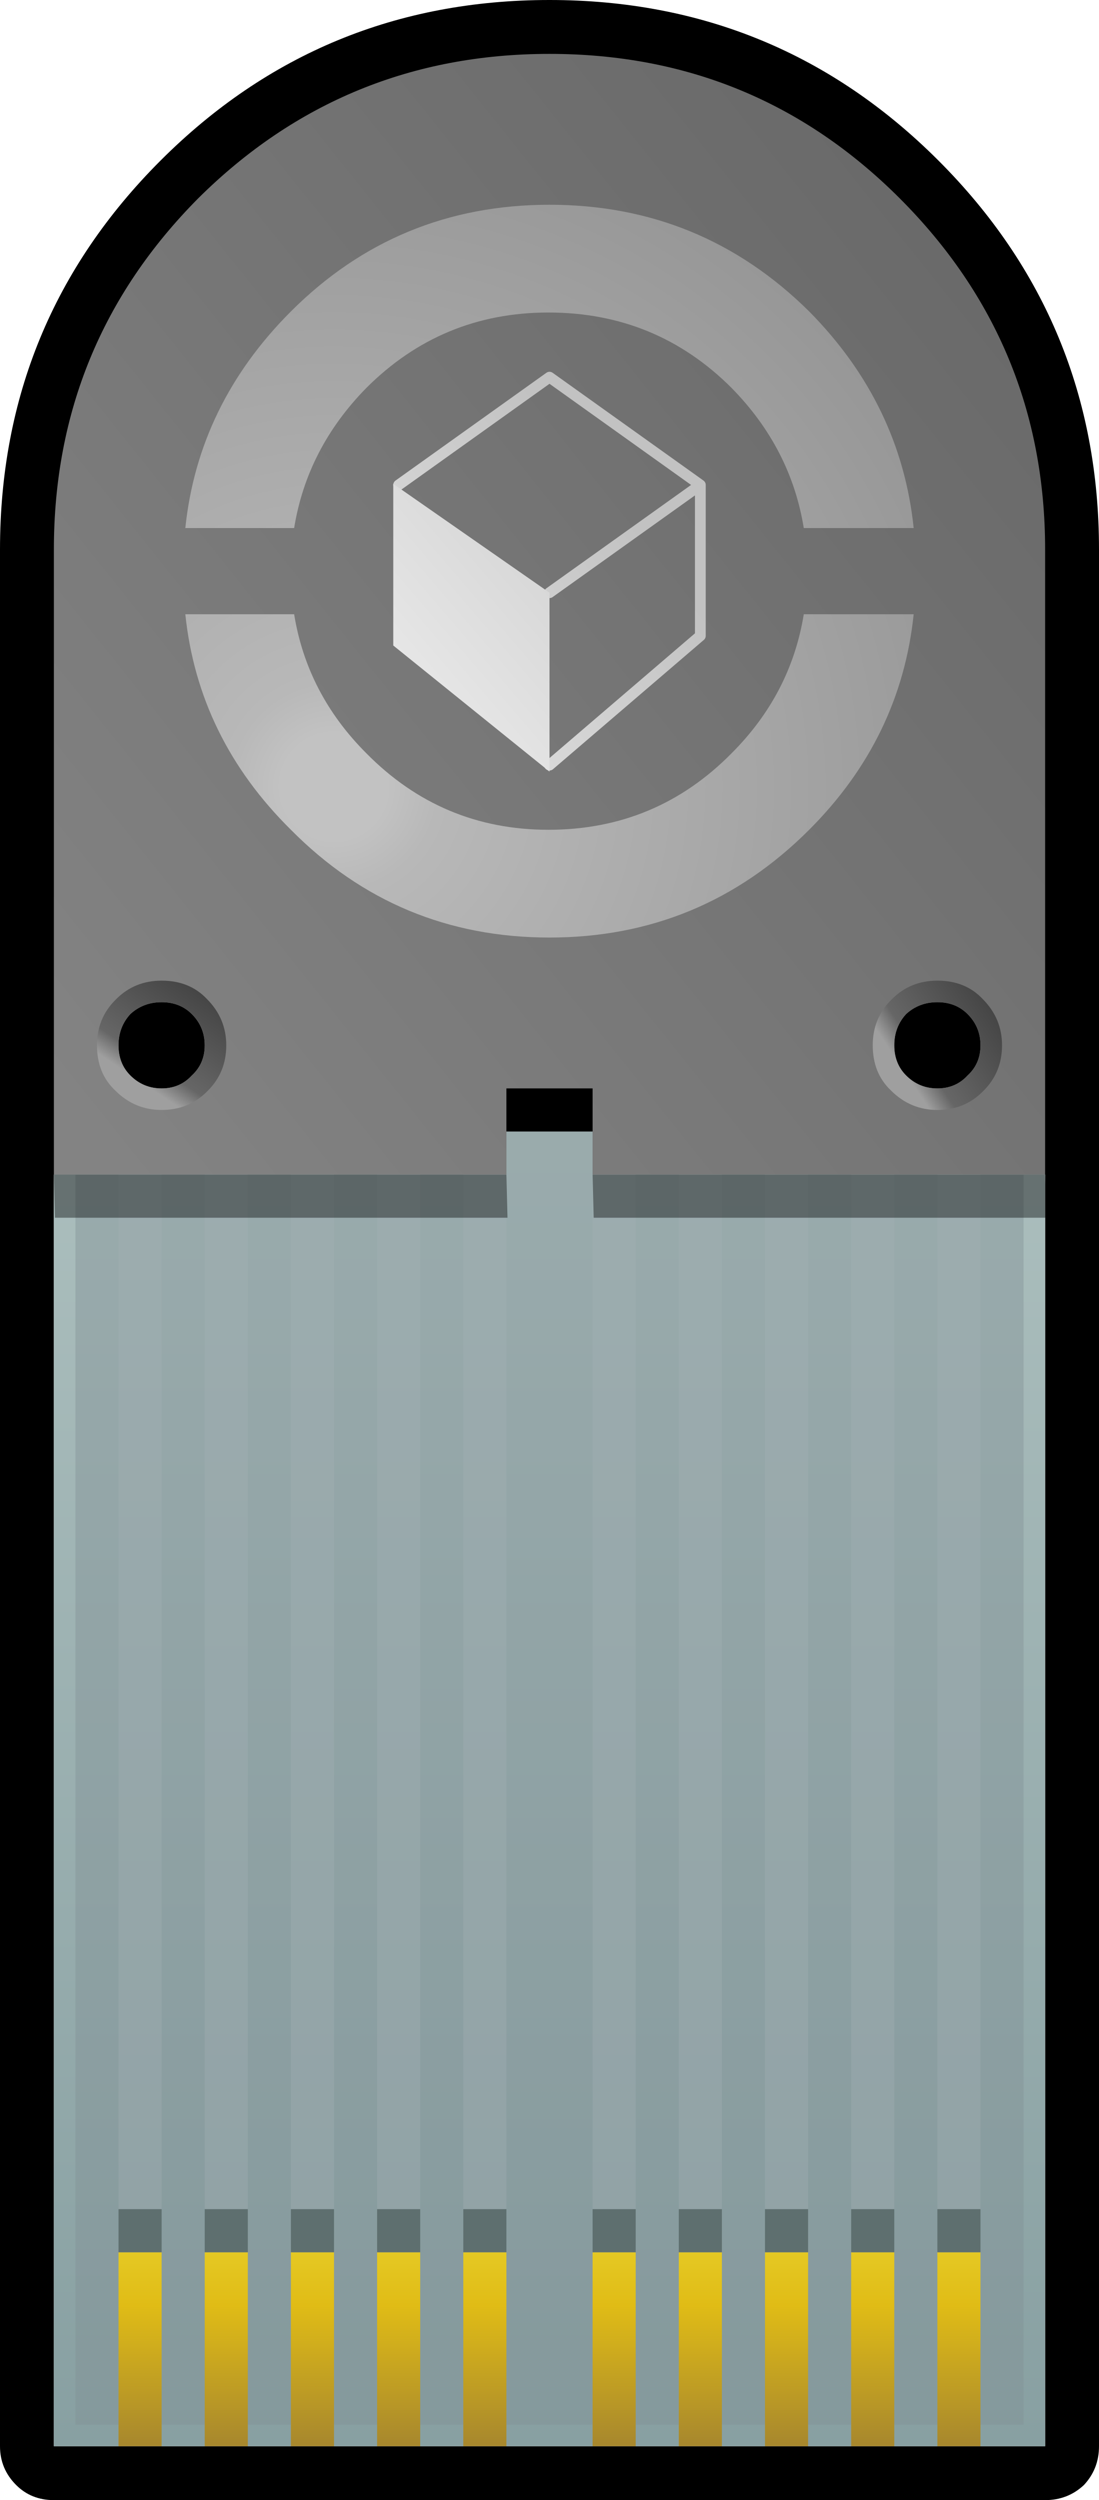 <?xml version="1.0" encoding="UTF-8" standalone="no"?>
<svg xmlns:xlink="http://www.w3.org/1999/xlink" height="116.0px" width="51.0px" xmlns="http://www.w3.org/2000/svg">
  <g transform="matrix(1.0, 0.0, 0.0, 1.0, 25.5, 58.5)">
    <path d="M18.05 -51.05 Q25.5 -43.6 25.5 -33.0 L25.5 55.0 Q25.5 56.05 24.8 56.8 24.05 57.5 23.0 57.5 L-23.0 57.5 Q-24.05 57.5 -24.75 56.8 -25.5 56.05 -25.5 55.0 L-25.5 -33.0 Q-25.5 -43.6 -18.05 -51.05 -10.6 -58.5 0.0 -58.5 10.6 -58.5 18.05 -51.05 M2.0 -4.0 L2.0 -6.0 -2.0 -6.0 -2.0 -4.0 -23.0 -4.0 -23.0 55.0 23.0 55.0 23.0 -4.0 2.0 -4.0" fill="#000000" fill-rule="evenodd" stroke="none"/>
    <path d="M-23.0 -4.0 L-23.0 -33.0 Q-23.0 -42.55 -16.3 -49.3 -9.55 -56.0 0.0 -56.0 9.55 -56.0 16.25 -49.3 23.0 -42.55 23.0 -33.0 L23.0 -4.0 2.0 -4.0 2.0 -6.0 -2.0 -6.0 -2.0 -4.0 -23.0 -4.0" fill="url(#gradient0)" fill-rule="evenodd" stroke="none"/>
    <path d="M-23.0 -4.0 L-2.0 -4.0 -2.0 -6.0 2.0 -6.0 2.0 -4.0 23.0 -4.0 23.0 55.0 -23.0 55.0 -23.0 -4.0" fill="url(#gradient1)" fill-rule="evenodd" stroke="none"/>
    <path d="M2.0 -6.0 L-2.0 -6.0 -2.0 -8.0 2.0 -8.0 2.0 -6.0 M20.0 -10.0 Q20.0 -9.15 19.4 -8.6 18.85 -8.0 18.0 -8.0 17.15 -8.0 16.55 -8.6 16.0 -9.15 16.0 -10.0 16.0 -10.85 16.55 -11.45 17.15 -12.0 18.0 -12.0 18.85 -12.0 19.4 -11.45 20.0 -10.85 20.0 -10.0 M-16.0 -10.0 Q-16.0 -9.15 -16.6 -8.6 -17.15 -8.0 -18.0 -8.0 -18.85 -8.0 -19.45 -8.6 -20.0 -9.15 -20.0 -10.0 -20.0 -10.85 -19.45 -11.45 -18.85 -12.0 -18.0 -12.0 -17.15 -12.0 -16.6 -11.45 -16.0 -10.85 -16.0 -10.0" fill="#000000" fill-rule="evenodd" stroke="none"/>
    <path d="M20.0 -10.0 Q20.0 -10.85 19.4 -11.45 18.85 -12.0 18.0 -12.0 17.15 -12.0 16.55 -11.45 16.0 -10.85 16.0 -10.0 16.0 -9.15 16.55 -8.6 17.15 -8.0 18.0 -8.0 18.85 -8.0 19.4 -8.6 20.0 -9.15 20.0 -10.0 M15.9 -12.15 Q16.75 -13.0 18.0 -13.0 19.3 -13.0 20.1 -12.15 21.0 -11.25 21.0 -10.0 21.0 -8.75 20.15 -7.9 L20.1 -7.85 Q19.25 -7.0 18.0 -7.0 16.75 -7.0 15.85 -7.9 15.0 -8.7 15.0 -10.0 15.0 -11.25 15.85 -12.1 L15.9 -12.15" fill="url(#gradient2)" fill-rule="evenodd" stroke="none"/>
    <path d="M-16.0 -10.0 Q-16.0 -10.85 -16.6 -11.45 -17.15 -12.0 -18.0 -12.0 -18.85 -12.0 -19.45 -11.45 -20.0 -10.85 -20.0 -10.0 -20.0 -9.15 -19.45 -8.6 -18.85 -8.0 -18.0 -8.0 -17.15 -8.0 -16.6 -8.6 -16.0 -9.15 -16.0 -10.0 M-20.1 -12.15 Q-19.25 -13.0 -18.0 -13.0 -16.7 -13.0 -15.9 -12.15 -15.0 -11.25 -15.0 -10.0 -15.0 -8.75 -15.85 -7.9 L-15.9 -7.85 Q-16.75 -7.0 -18.0 -7.0 -19.25 -7.0 -20.15 -7.9 -21.0 -8.7 -21.0 -10.0 -21.0 -11.25 -20.15 -12.1 L-20.1 -12.15" fill="url(#gradient3)" fill-rule="evenodd" stroke="none"/>
    <path d="M11.8 -30.0 L16.9 -30.0 Q16.3 -24.25 12.05 -20.0 7.05 -15.0 0.0 -15.0 -7.05 -15.0 -12.0 -20.0 -16.3 -24.25 -16.9 -30.0 L-11.85 -30.0 Q-11.25 -26.3 -8.5 -23.55 -5.0 -20.0 -0.05 -20.0 4.95 -20.0 8.45 -23.55 11.2 -26.3 11.8 -30.0 M0.0 -49.0 Q7.05 -49.0 12.05 -44.05 16.3 -39.75 16.9 -34.0 L11.8 -34.0 Q11.2 -37.7 8.45 -40.5 4.95 -44.0 -0.05 -44.0 -5.0 -44.0 -8.5 -40.5 -11.25 -37.7 -11.85 -34.0 L-16.9 -34.0 Q-16.3 -39.75 -12.0 -44.05 -7.05 -49.0 0.0 -49.0" fill="url(#gradient4)" fill-rule="evenodd" stroke="none"/>
    <path d="M0.0 -23.0 L7.0 -29.0 7.0 -36.0 0.0 -31.0 M-7.0 -36.0 L0.0 -41.0 7.0 -36.0" fill="none" stroke="url(#gradient5)" stroke-linecap="round" stroke-linejoin="round" stroke-width="0.5"/>
    <path d="M0.0 -22.7 L-7.25 -28.55 -7.25 -36.05 0.0 -31.0 0.0 -22.7" fill="url(#gradient6)" fill-rule="evenodd" stroke="none"/>
    <path d="M4.0 -4.0 L4.0 44.0 2.0 44.0 2.0 -4.0 4.0 -4.0 M8.0 -4.0 L8.0 44.0 6.0 44.0 6.0 -4.0 8.0 -4.0 M12.0 -4.0 L12.0 44.0 10.0 44.0 10.0 -4.0 12.0 -4.0 M16.0 -4.0 L16.0 44.0 14.0 44.0 14.0 -4.0 16.0 -4.0 M20.0 -4.0 L20.0 44.0 18.0 44.0 18.0 -4.0 20.0 -4.0 M-2.0 -4.0 L-2.0 44.0 -4.0 44.0 -4.0 -4.0 -2.0 -4.0 M-6.0 -4.0 L-6.0 44.0 -8.0 44.0 -8.0 -4.0 -6.0 -4.0 M-10.0 -4.0 L-10.0 44.0 -12.0 44.0 -12.0 -4.0 -10.0 -4.0 M-14.0 -4.0 L-14.0 44.0 -16.0 44.0 -16.0 -4.0 -14.0 -4.0 M-18.0 -4.0 L-18.0 44.0 -20.0 44.0 -20.0 -4.0 -18.0 -4.0" fill="#bbc7ca" fill-opacity="0.341" fill-rule="evenodd" stroke="none"/>
    <path d="M22.0 -4.0 L22.0 54.0 -22.0 54.0 -22.0 -4.0 -2.0 -4.0 -2.0 -6.0 2.0 -6.0 2.0 -4.0 22.0 -4.0" fill="#818f94" fill-opacity="0.4" fill-rule="evenodd" stroke="none"/>
    <path d="M10.0 46.0 L12.0 46.0 12.0 55.0 10.0 55.0 10.0 46.0" fill="url(#gradient7)" fill-rule="evenodd" stroke="none"/>
    <path d="M-20.0 46.0 L-18.0 46.0 -18.0 55.0 -20.0 55.0 -20.0 46.0" fill="url(#gradient8)" fill-rule="evenodd" stroke="none"/>
    <path d="M-8.0 46.0 L-6.0 46.0 -6.0 55.0 -8.0 55.0 -8.0 46.0" fill="url(#gradient9)" fill-rule="evenodd" stroke="none"/>
    <path d="M-16.0 46.0 L-14.0 46.0 -14.0 55.0 -16.0 55.0 -16.0 46.0" fill="url(#gradient10)" fill-rule="evenodd" stroke="none"/>
    <path d="M-12.0 46.0 L-10.0 46.0 -10.0 55.0 -12.0 55.0 -12.0 46.0" fill="url(#gradient11)" fill-rule="evenodd" stroke="none"/>
    <path d="M-4.0 46.0 L-2.0 46.0 -2.0 55.0 -4.0 55.0 -4.0 46.0" fill="url(#gradient12)" fill-rule="evenodd" stroke="none"/>
    <path d="M6.0 46.0 L8.0 46.0 8.0 55.0 6.0 55.0 6.0 46.0" fill="url(#gradient13)" fill-rule="evenodd" stroke="none"/>
    <path d="M2.0 46.0 L4.0 46.0 4.0 55.0 2.0 55.0 2.0 46.0" fill="url(#gradient14)" fill-rule="evenodd" stroke="none"/>
    <path d="M18.0 46.0 L20.0 46.0 20.0 55.0 18.0 55.0 18.0 46.0" fill="url(#gradient15)" fill-rule="evenodd" stroke="none"/>
    <path d="M14.0 46.0 L16.0 46.0 16.0 55.0 14.0 55.0 14.0 46.0" fill="url(#gradient16)" fill-rule="evenodd" stroke="none"/>
    <path d="M2.0 46.0 L2.0 44.0 4.0 44.0 4.0 46.0 2.0 46.0 M10.0 46.0 L10.0 44.0 12.0 44.0 12.0 46.0 10.0 46.0 M6.0 46.0 L6.0 44.0 8.0 44.0 8.0 46.0 6.0 46.0 M14.0 46.0 L14.0 44.0 16.0 44.0 16.0 46.0 14.0 46.0 M18.0 46.0 L18.0 44.0 20.0 44.0 20.0 46.0 18.0 46.0 M-20.0 46.0 L-20.0 44.0 -18.0 44.0 -18.0 46.0 -20.0 46.0 M-16.0 46.0 L-16.0 44.0 -14.0 44.0 -14.0 46.0 -16.0 46.0 M-12.0 46.0 L-12.0 44.0 -10.0 44.0 -10.0 46.0 -12.0 46.0 M-8.0 46.0 L-8.0 44.0 -6.0 44.0 -6.0 46.0 -8.0 46.0 M-4.0 46.0 L-4.0 44.0 -2.0 44.0 -2.0 46.0 -4.0 46.0" fill="#5e6f6f" fill-rule="evenodd" stroke="none"/>
    <path d="M-22.95 -2.0 L-23.0 -4.0 -2.0 -4.0 -1.95 -2.0 -22.95 -2.0 M23.05 -2.0 L2.05 -2.0 2.0 -4.0 23.0 -4.0 23.05 -2.0" fill="#000000" fill-opacity="0.4" fill-rule="evenodd" stroke="none"/>
  </g>
  <defs>
    <linearGradient gradientTransform="matrix(0.027, -0.022, 0.02, 0.025, -5.75, -31.2)" gradientUnits="userSpaceOnUse" id="gradient0" spreadMethod="pad" x1="-819.2" x2="819.2">
      <stop offset="0.008" stop-color="#838383"/>
      <stop offset="1.0" stop-color="#6a6a6a"/>
    </linearGradient>
    <linearGradient gradientTransform="matrix(0.0, -0.037, 0.037, 0.0, 0.0, 24.5)" gradientUnits="userSpaceOnUse" id="gradient1" spreadMethod="pad" x1="-819.2" x2="819.2">
      <stop offset="0.0" stop-color="#88a0a2"/>
      <stop offset="0.988" stop-color="#abbebd"/>
    </linearGradient>
    <linearGradient gradientTransform="matrix(-0.003, 0.002, -0.002, -0.003, 18.0, -10.0)" gradientUnits="userSpaceOnUse" id="gradient2" spreadMethod="pad" x1="-819.2" x2="819.2">
      <stop offset="0.0" stop-color="#464646"/>
      <stop offset="0.655" stop-color="#666666"/>
      <stop offset="0.831" stop-color="#9f9f9f"/>
    </linearGradient>
    <linearGradient gradientTransform="matrix(-0.002, 0.003, -0.003, -0.002, -18.0, -10.0)" gradientUnits="userSpaceOnUse" id="gradient3" spreadMethod="pad" x1="-819.2" x2="819.2">
      <stop offset="0.0" stop-color="#464646"/>
      <stop offset="0.655" stop-color="#666666"/>
      <stop offset="0.831" stop-color="#9f9f9f"/>
    </linearGradient>
    <radialGradient cx="0" cy="0" gradientTransform="matrix(0.04, 0.0, 0.0, 0.04, -10.0, -22.0)" gradientUnits="userSpaceOnUse" id="gradient4" r="819.2" spreadMethod="pad">
      <stop offset="0.075" stop-color="#c2c2c2"/>
      <stop offset="0.149" stop-color="#b8b8b8"/>
      <stop offset="1.0" stop-color="#959595"/>
    </radialGradient>
    <linearGradient gradientTransform="matrix(0.008, -0.006, -0.007, -0.009, -3.7, -30.65)" gradientUnits="userSpaceOnUse" id="gradient5" spreadMethod="pad" x1="-819.2" x2="819.2">
      <stop offset="0.0" stop-color="#e6e6e6"/>
      <stop offset="1.0" stop-color="#c2c2c2"/>
    </linearGradient>
    <linearGradient gradientTransform="matrix(0.009, -0.007, -0.006, -0.007, 2.0, -32.0)" gradientUnits="userSpaceOnUse" id="gradient6" spreadMethod="pad" x1="-819.2" x2="819.2">
      <stop offset="0.0" stop-color="#e6e6e6"/>
      <stop offset="1.0" stop-color="#c2c2c2"/>
    </linearGradient>
    <linearGradient gradientTransform="matrix(0.0, -0.009, 0.009, 0.0, 12.0, 47.5)" gradientUnits="userSpaceOnUse" id="gradient7" spreadMethod="pad" x1="-819.2" x2="819.2">
      <stop offset="0.0" stop-color="#a8882d"/>
      <stop offset="0.435" stop-color="#e0bc16"/>
      <stop offset="0.827" stop-color="#ebd936"/>
      <stop offset="1.0" stop-color="#ebd936"/>
    </linearGradient>
    <linearGradient gradientTransform="matrix(0.0, -0.009, 0.009, 0.0, -18.0, 47.5)" gradientUnits="userSpaceOnUse" id="gradient8" spreadMethod="pad" x1="-819.2" x2="819.2">
      <stop offset="0.0" stop-color="#a8882d"/>
      <stop offset="0.435" stop-color="#e0bc16"/>
      <stop offset="0.827" stop-color="#ebd936"/>
      <stop offset="1.0" stop-color="#ebd936"/>
    </linearGradient>
    <linearGradient gradientTransform="matrix(0.0, -0.009, 0.009, 0.0, -6.0, 47.5)" gradientUnits="userSpaceOnUse" id="gradient9" spreadMethod="pad" x1="-819.2" x2="819.2">
      <stop offset="0.0" stop-color="#a8882d"/>
      <stop offset="0.435" stop-color="#e0bc16"/>
      <stop offset="0.827" stop-color="#ebd936"/>
      <stop offset="1.0" stop-color="#ebd936"/>
    </linearGradient>
    <linearGradient gradientTransform="matrix(0.0, -0.009, 0.009, 0.0, -14.0, 47.5)" gradientUnits="userSpaceOnUse" id="gradient10" spreadMethod="pad" x1="-819.2" x2="819.2">
      <stop offset="0.0" stop-color="#a8882d"/>
      <stop offset="0.435" stop-color="#e0bc16"/>
      <stop offset="0.827" stop-color="#ebd936"/>
      <stop offset="1.0" stop-color="#ebd936"/>
    </linearGradient>
    <linearGradient gradientTransform="matrix(0.0, -0.009, 0.009, 0.0, -10.0, 47.5)" gradientUnits="userSpaceOnUse" id="gradient11" spreadMethod="pad" x1="-819.2" x2="819.2">
      <stop offset="0.0" stop-color="#a8882d"/>
      <stop offset="0.435" stop-color="#e0bc16"/>
      <stop offset="0.827" stop-color="#ebd936"/>
      <stop offset="1.0" stop-color="#ebd936"/>
    </linearGradient>
    <linearGradient gradientTransform="matrix(0.0, -0.009, 0.009, 0.0, -2.0, 47.5)" gradientUnits="userSpaceOnUse" id="gradient12" spreadMethod="pad" x1="-819.2" x2="819.2">
      <stop offset="0.0" stop-color="#a8882d"/>
      <stop offset="0.435" stop-color="#e0bc16"/>
      <stop offset="0.827" stop-color="#ebd936"/>
      <stop offset="1.0" stop-color="#ebd936"/>
    </linearGradient>
    <linearGradient gradientTransform="matrix(0.0, -0.009, 0.009, 0.0, 8.0, 47.5)" gradientUnits="userSpaceOnUse" id="gradient13" spreadMethod="pad" x1="-819.2" x2="819.2">
      <stop offset="0.0" stop-color="#a8882d"/>
      <stop offset="0.435" stop-color="#e0bc16"/>
      <stop offset="0.827" stop-color="#ebd936"/>
      <stop offset="1.0" stop-color="#ebd936"/>
    </linearGradient>
    <linearGradient gradientTransform="matrix(0.0, -0.009, 0.009, 0.0, 4.0, 47.5)" gradientUnits="userSpaceOnUse" id="gradient14" spreadMethod="pad" x1="-819.2" x2="819.2">
      <stop offset="0.0" stop-color="#a8882d"/>
      <stop offset="0.435" stop-color="#e0bc16"/>
      <stop offset="0.827" stop-color="#ebd936"/>
      <stop offset="1.0" stop-color="#ebd936"/>
    </linearGradient>
    <linearGradient gradientTransform="matrix(0.0, -0.009, 0.009, 0.0, 20.0, 47.5)" gradientUnits="userSpaceOnUse" id="gradient15" spreadMethod="pad" x1="-819.2" x2="819.2">
      <stop offset="0.0" stop-color="#a8882d"/>
      <stop offset="0.435" stop-color="#e0bc16"/>
      <stop offset="0.827" stop-color="#ebd936"/>
      <stop offset="1.0" stop-color="#ebd936"/>
    </linearGradient>
    <linearGradient gradientTransform="matrix(0.0, -0.009, 0.009, 0.0, 16.0, 47.5)" gradientUnits="userSpaceOnUse" id="gradient16" spreadMethod="pad" x1="-819.2" x2="819.2">
      <stop offset="0.0" stop-color="#a8882d"/>
      <stop offset="0.435" stop-color="#e0bc16"/>
      <stop offset="0.827" stop-color="#ebd936"/>
      <stop offset="1.0" stop-color="#ebd936"/>
    </linearGradient>
  </defs>
</svg>
